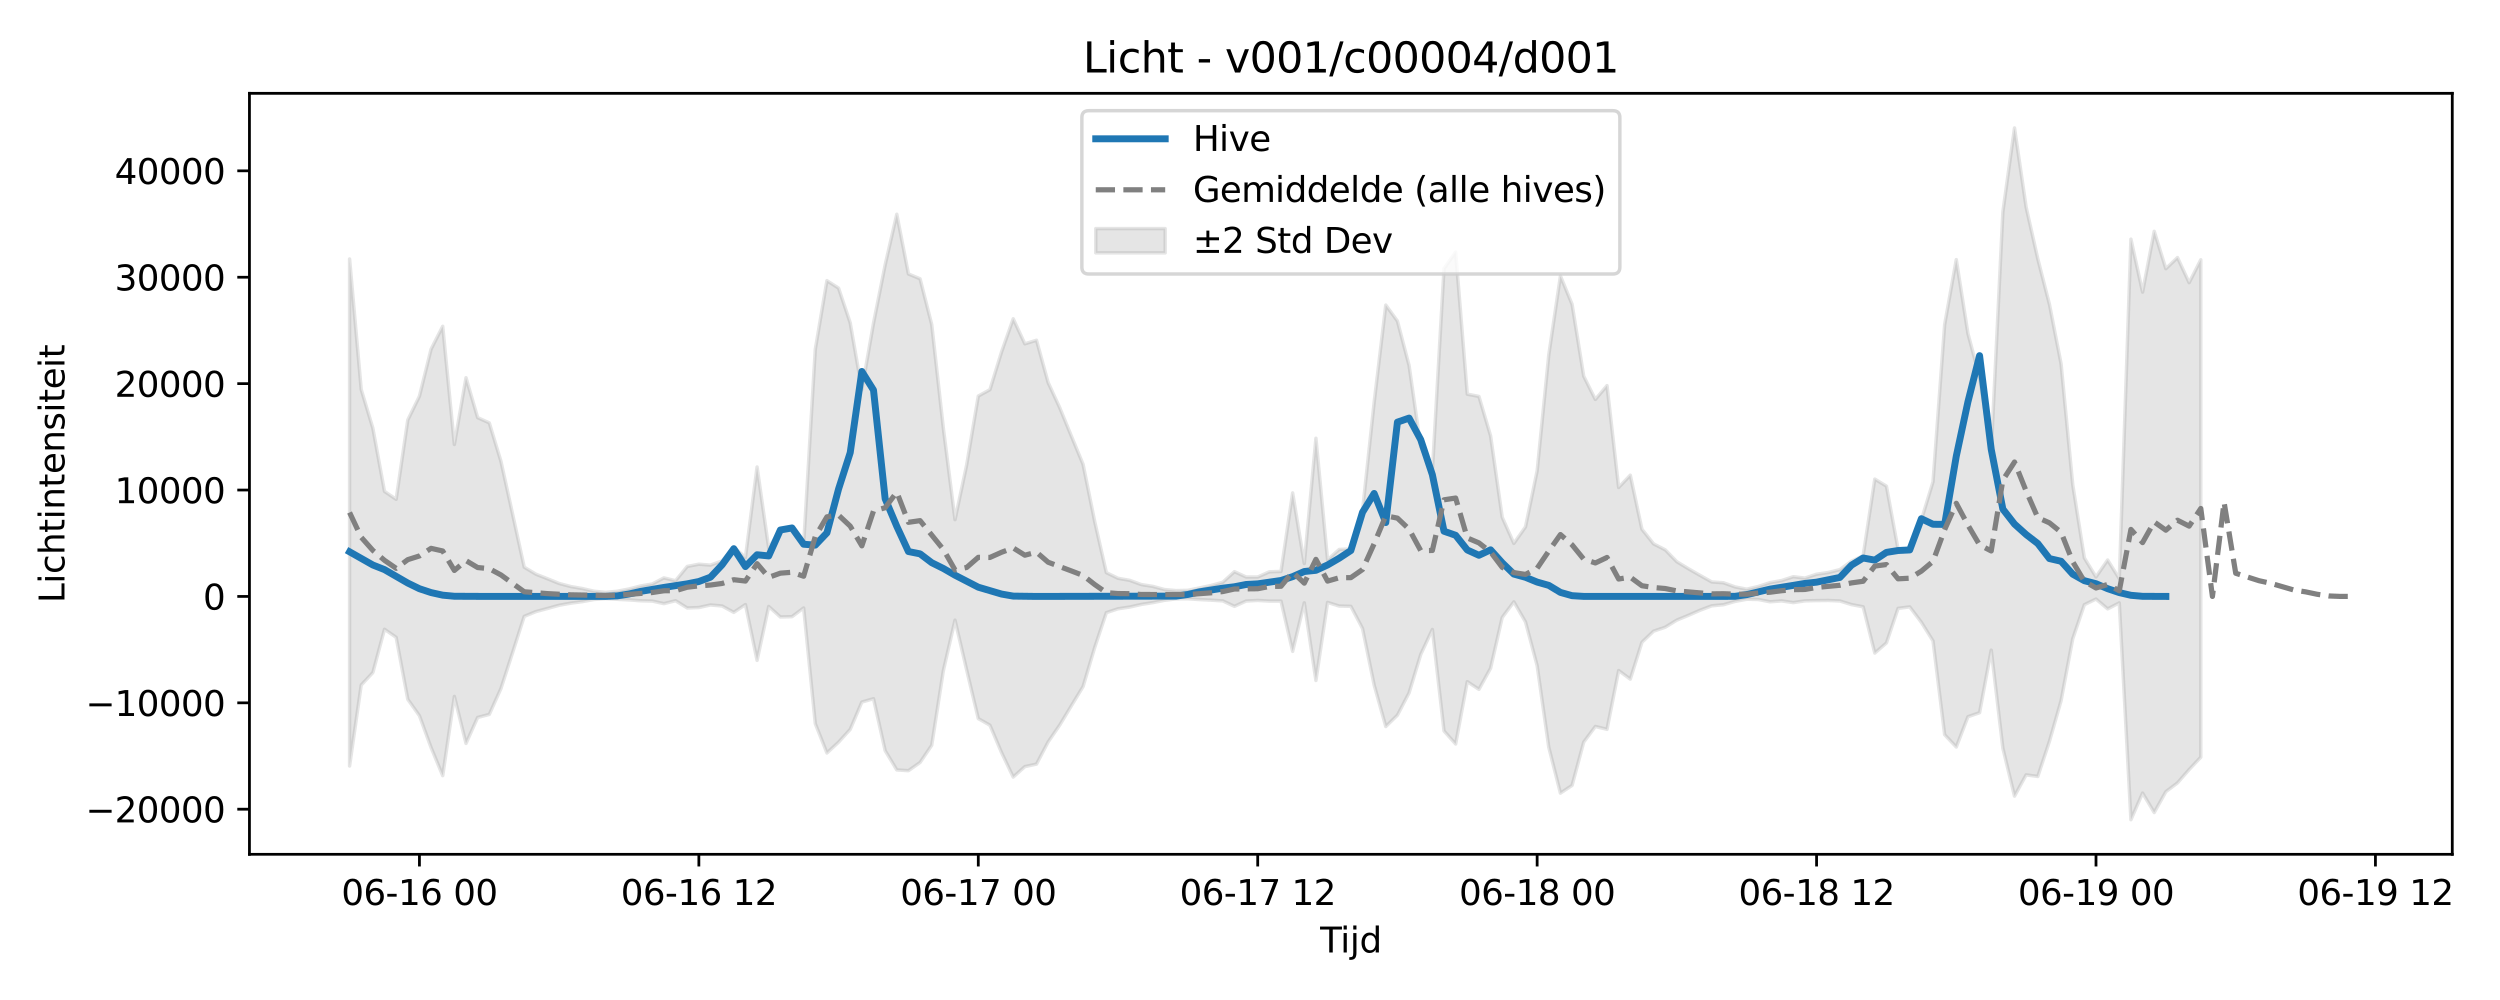 <?xml version="1.0" encoding="utf-8" standalone="no"?>
<!DOCTYPE svg PUBLIC "-//W3C//DTD SVG 1.1//EN"
  "http://www.w3.org/Graphics/SVG/1.1/DTD/svg11.dtd">
<svg xmlns:xlink="http://www.w3.org/1999/xlink" width="720pt" height="288pt" viewBox="0 0 720 288" xmlns="http://www.w3.org/2000/svg" version="1.1">
 <defs>
  <style type="text/css">*{stroke-linejoin: round; stroke-linecap: butt}</style>
 </defs>
 <g id="figure_1">
  <g id="patch_1">
   <path d="M 0 288 
L 720 288 
L 720 0 
L 0 0 
z
" style="fill: #ffffff"/>
  </g>
  <g id="axes_1">
   <g id="patch_2">
    <path d="M 71.84 246.04 
L 706.255 246.04 
L 706.255 26.88 
L 71.84 26.88 
z
" style="fill: #ffffff"/>
   </g>
   <g id="FillBetweenPolyCollection_1">
    <defs>
     <path id="m81176b28f8" d="M 100.677 -213.416 
L 100.677 -67.392 
L 104.03 -90.707 
L 107.383 -94.3 
L 110.736 -106.771 
L 114.09 -104.436 
L 117.443 -86.594 
L 120.796 -81.874 
L 124.149 -72.708 
L 127.502 -64.606 
L 130.855 -87.431 
L 134.209 -73.888 
L 137.562 -81.371 
L 140.915 -82.246 
L 144.268 -89.695 
L 147.621 -100.035 
L 150.974 -110.477 
L 154.327 -111.853 
L 157.681 -112.755 
L 161.034 -113.683 
L 164.387 -114.29 
L 167.74 -114.731 
L 171.093 -115.351 
L 174.446 -115.598 
L 177.799 -115.396 
L 181.153 -115.226 
L 184.506 -114.974 
L 187.859 -114.888 
L 191.212 -114.149 
L 194.565 -115 
L 197.918 -112.898 
L 201.271 -113.028 
L 204.625 -113.769 
L 207.978 -113.47 
L 211.331 -111.635 
L 214.684 -113.888 
L 218.037 -97.818 
L 221.39 -113.343 
L 224.743 -110.31 
L 228.097 -110.395 
L 231.45 -112.914 
L 234.803 -79.591 
L 238.156 -71.143 
L 241.509 -74.255 
L 244.862 -77.942 
L 248.215 -85.806 
L 251.569 -86.77 
L 254.922 -71.827 
L 258.275 -66.261 
L 261.628 -66.042 
L 264.981 -68.407 
L 268.334 -73.355 
L 271.687 -94.857 
L 275.041 -109.389 
L 278.394 -95.071 
L 281.747 -81.041 
L 285.1 -79.137 
L 288.453 -71.238 
L 291.806 -64.203 
L 295.159 -67.217 
L 298.513 -67.936 
L 301.866 -74.328 
L 305.219 -79.206 
L 308.572 -84.761 
L 311.925 -90.278 
L 315.278 -101.535 
L 318.632 -111.556 
L 321.985 -112.667 
L 325.338 -113.165 
L 328.691 -113.918 
L 332.044 -114.448 
L 335.397 -115.108 
L 338.75 -115.533 
L 342.104 -115.545 
L 345.457 -115.324 
L 348.81 -115.15 
L 352.163 -114.941 
L 355.516 -113.372 
L 358.869 -114.901 
L 362.222 -115.071 
L 365.576 -114.879 
L 368.929 -114.88 
L 372.282 -100.407 
L 375.635 -114.395 
L 378.988 -92.019 
L 382.341 -114.503 
L 385.694 -113.456 
L 389.048 -113.376 
L 392.401 -107 
L 395.754 -90.733 
L 399.107 -78.754 
L 402.46 -82.027 
L 405.813 -88.46 
L 409.166 -99.497 
L 412.52 -106.719 
L 415.873 -77.487 
L 419.226 -73.727 
L 422.579 -91.678 
L 425.932 -89.463 
L 429.285 -95.546 
L 432.638 -110.165 
L 435.992 -114.666 
L 439.345 -108.874 
L 442.698 -96.297 
L 446.051 -72.77 
L 449.404 -59.573 
L 452.757 -61.81 
L 456.11 -74.276 
L 459.464 -78.771 
L 462.817 -77.952 
L 466.17 -94.884 
L 469.523 -92.409 
L 472.876 -103.023 
L 476.229 -106.223 
L 479.582 -107.353 
L 482.936 -109.413 
L 486.289 -110.794 
L 489.642 -112.26 
L 492.995 -113.524 
L 496.348 -113.839 
L 499.701 -114.791 
L 503.055 -115.421 
L 506.408 -115.337 
L 509.761 -114.68 
L 513.114 -114.937 
L 516.467 -114.449 
L 519.82 -114.953 
L 523.173 -115.026 
L 526.527 -115.061 
L 529.88 -114.921 
L 533.233 -113.875 
L 536.586 -113.244 
L 539.939 -99.917 
L 543.292 -102.826 
L 546.645 -112.784 
L 549.999 -113.219 
L 553.352 -108.78 
L 556.705 -103.41 
L 560.058 -76.397 
L 563.411 -72.858 
L 566.764 -81.577 
L 570.117 -82.744 
L 573.471 -100.767 
L 576.824 -72.522 
L 580.177 -58.716 
L 583.53 -64.841 
L 586.883 -64.377 
L 590.236 -74.484 
L 593.589 -86.199 
L 596.943 -104.007 
L 600.296 -113.848 
L 603.649 -115.476 
L 607.002 -112.64 
L 610.355 -114.371 
L 613.708 -51.922 
L 617.061 -59.596 
L 620.415 -53.986 
L 623.768 -59.995 
L 627.121 -62.529 
L 630.474 -66.365 
L 633.827 -69.926 
L 633.827 -213.187 
L 633.827 -213.187 
L 630.474 -206.587 
L 627.121 -213.824 
L 623.768 -210.614 
L 620.415 -221.38 
L 617.061 -203.866 
L 613.708 -219.13 
L 610.355 -121.337 
L 607.002 -126.715 
L 603.649 -121.845 
L 600.296 -127.309 
L 596.943 -148.459 
L 593.589 -183.216 
L 590.236 -200.36 
L 586.883 -213.459 
L 583.53 -228.316 
L 580.177 -251.158 
L 576.824 -226.964 
L 573.471 -157.884 
L 570.117 -179.38 
L 566.764 -191.951 
L 563.411 -213.241 
L 560.058 -194.521 
L 556.705 -149.239 
L 553.352 -138.247 
L 549.999 -129.737 
L 546.645 -129.816 
L 543.292 -147.995 
L 539.939 -150.025 
L 536.586 -127.943 
L 533.233 -126.378 
L 529.88 -123.955 
L 526.527 -123.113 
L 523.173 -122.623 
L 519.82 -121.514 
L 516.467 -121.908 
L 513.114 -120.812 
L 509.761 -120.198 
L 506.408 -119.099 
L 503.055 -118.319 
L 499.701 -118.967 
L 496.348 -120.171 
L 492.995 -120.396 
L 489.642 -122.277 
L 486.289 -124.198 
L 482.936 -126.221 
L 479.582 -129.658 
L 476.229 -131.368 
L 472.876 -135.59 
L 469.523 -151.152 
L 466.17 -147.597 
L 462.817 -176.952 
L 459.464 -172.962 
L 456.11 -179.654 
L 452.757 -200.367 
L 449.404 -208.524 
L 446.051 -185.83 
L 442.698 -152.393 
L 439.345 -136.261 
L 435.992 -131.508 
L 432.638 -139.034 
L 429.285 -162.494 
L 425.932 -173.831 
L 422.579 -174.478 
L 419.226 -215.403 
L 415.873 -210.628 
L 412.52 -152.208 
L 409.166 -159.361 
L 405.813 -182.747 
L 402.46 -195.535 
L 399.107 -200.139 
L 395.754 -172.092 
L 392.401 -140.939 
L 389.048 -129.905 
L 385.694 -129.761 
L 382.341 -126.784 
L 378.988 -161.785 
L 375.635 -125.71 
L 372.282 -146.041 
L 368.929 -123.428 
L 365.576 -123.321 
L 362.222 -121.817 
L 358.869 -121.833 
L 355.516 -123.363 
L 352.163 -120.314 
L 348.81 -119.389 
L 345.457 -118.676 
L 342.104 -117.989 
L 338.75 -117.91 
L 335.397 -118.213 
L 332.044 -119.109 
L 328.691 -119.653 
L 325.338 -120.868 
L 321.985 -121.452 
L 318.632 -123.08 
L 315.278 -137.771 
L 311.925 -154.274 
L 308.572 -162.366 
L 305.219 -170.54 
L 301.866 -177.825 
L 298.513 -190.012 
L 295.159 -188.982 
L 291.806 -196.188 
L 288.453 -186.662 
L 285.1 -175.776 
L 281.747 -173.937 
L 278.394 -154.068 
L 275.041 -138.346 
L 271.687 -164.653 
L 268.334 -194.556 
L 264.981 -207.707 
L 261.628 -209.101 
L 258.275 -226.296 
L 254.922 -211.704 
L 251.569 -194.92 
L 248.215 -175.785 
L 244.862 -195.016 
L 241.509 -205.019 
L 238.156 -207.169 
L 234.803 -187.387 
L 231.45 -131.181 
L 228.097 -135.983 
L 224.743 -135.548 
L 221.39 -130.101 
L 218.037 -153.508 
L 214.684 -127.431 
L 211.331 -130.456 
L 207.978 -126.464 
L 204.625 -125.25 
L 201.271 -125.514 
L 197.918 -124.86 
L 194.565 -120.759 
L 191.212 -121.569 
L 187.859 -119.818 
L 184.506 -119.243 
L 181.153 -118.378 
L 177.799 -117.729 
L 174.446 -117.392 
L 171.093 -117.728 
L 167.74 -118.495 
L 164.387 -119.078 
L 161.034 -119.962 
L 157.681 -121.322 
L 154.327 -122.645 
L 150.974 -124.661 
L 147.621 -139.972 
L 144.268 -155.155 
L 140.915 -166.205 
L 137.562 -167.729 
L 134.209 -179.21 
L 130.855 -159.99 
L 127.502 -194.029 
L 124.149 -187.444 
L 120.796 -173.899 
L 117.443 -167.049 
L 114.09 -144.199 
L 110.736 -146.481 
L 107.383 -164.665 
L 104.03 -175.827 
L 100.677 -213.416 
z
" style="stroke: #808080; stroke-opacity: 0.2"/>
    </defs>
    <g clip-path="url(#p87e5eea64e)">
     <use xlink:href="#m81176b28f8" x="0" y="288" style="fill: #808080; fill-opacity: 0.2; stroke: #808080; stroke-opacity: 0.2"/>
    </g>
   </g>
   <g id="matplotlib.axis_1">
    <g id="xtick_1">
     <g id="line2d_1">
      <defs>
       <path id="m5140d4057f" d="M 0 0 
L 0 3.5 
" style="stroke: #000000; stroke-width: 0.8"/>
      </defs>
      <g>
       <use xlink:href="#m5140d4057f" x="120.796" y="246.04" style="stroke: #000000; stroke-width: 0.8"/>
      </g>
     </g>
     <g id="text_1">
      <!-- 06-16 00 -->
      <g transform="translate(98.315 260.638) scale(0.1 -0.1)">
       <defs>
        <path id="DejaVuSans-30" d="M 2034 4250 
Q 1547 4250 1301 3770 
Q 1056 3291 1056 2328 
Q 1056 1369 1301 889 
Q 1547 409 2034 409 
Q 2525 409 2770 889 
Q 3016 1369 3016 2328 
Q 3016 3291 2770 3770 
Q 2525 4250 2034 4250 
z
M 2034 4750 
Q 2819 4750 3233 4129 
Q 3647 3509 3647 2328 
Q 3647 1150 3233 529 
Q 2819 -91 2034 -91 
Q 1250 -91 836 529 
Q 422 1150 422 2328 
Q 422 3509 836 4129 
Q 1250 4750 2034 4750 
z
" transform="scale(0.016)"/>
        <path id="DejaVuSans-36" d="M 2113 2584 
Q 1688 2584 1439 2293 
Q 1191 2003 1191 1497 
Q 1191 994 1439 701 
Q 1688 409 2113 409 
Q 2538 409 2786 701 
Q 3034 994 3034 1497 
Q 3034 2003 2786 2293 
Q 2538 2584 2113 2584 
z
M 3366 4563 
L 3366 3988 
Q 3128 4100 2886 4159 
Q 2644 4219 2406 4219 
Q 1781 4219 1451 3797 
Q 1122 3375 1075 2522 
Q 1259 2794 1537 2939 
Q 1816 3084 2150 3084 
Q 2853 3084 3261 2657 
Q 3669 2231 3669 1497 
Q 3669 778 3244 343 
Q 2819 -91 2113 -91 
Q 1303 -91 875 529 
Q 447 1150 447 2328 
Q 447 3434 972 4092 
Q 1497 4750 2381 4750 
Q 2619 4750 2861 4703 
Q 3103 4656 3366 4563 
z
" transform="scale(0.016)"/>
        <path id="DejaVuSans-2d" d="M 313 2009 
L 1997 2009 
L 1997 1497 
L 313 1497 
L 313 2009 
z
" transform="scale(0.016)"/>
        <path id="DejaVuSans-31" d="M 794 531 
L 1825 531 
L 1825 4091 
L 703 3866 
L 703 4441 
L 1819 4666 
L 2450 4666 
L 2450 531 
L 3481 531 
L 3481 0 
L 794 0 
L 794 531 
z
" transform="scale(0.016)"/>
        <path id="DejaVuSans-20" transform="scale(0.016)"/>
       </defs>
       <use xlink:href="#DejaVuSans-30"/>
       <use xlink:href="#DejaVuSans-36" transform="translate(63.623 0)"/>
       <use xlink:href="#DejaVuSans-2d" transform="translate(127.246 0)"/>
       <use xlink:href="#DejaVuSans-31" transform="translate(163.33 0)"/>
       <use xlink:href="#DejaVuSans-36" transform="translate(226.953 0)"/>
       <use xlink:href="#DejaVuSans-20" transform="translate(290.576 0)"/>
       <use xlink:href="#DejaVuSans-30" transform="translate(322.363 0)"/>
       <use xlink:href="#DejaVuSans-30" transform="translate(385.986 0)"/>
      </g>
     </g>
    </g>
    <g id="xtick_2">
     <g id="line2d_2">
      <g>
       <use xlink:href="#m5140d4057f" x="201.271" y="246.04" style="stroke: #000000; stroke-width: 0.8"/>
      </g>
     </g>
     <g id="text_2">
      <!-- 06-16 12 -->
      <g transform="translate(178.791 260.638) scale(0.1 -0.1)">
       <defs>
        <path id="DejaVuSans-32" d="M 1228 531 
L 3431 531 
L 3431 0 
L 469 0 
L 469 531 
Q 828 903 1448 1529 
Q 2069 2156 2228 2338 
Q 2531 2678 2651 2914 
Q 2772 3150 2772 3378 
Q 2772 3750 2511 3984 
Q 2250 4219 1831 4219 
Q 1534 4219 1204 4116 
Q 875 4013 500 3803 
L 500 4441 
Q 881 4594 1212 4672 
Q 1544 4750 1819 4750 
Q 2544 4750 2975 4387 
Q 3406 4025 3406 3419 
Q 3406 3131 3298 2873 
Q 3191 2616 2906 2266 
Q 2828 2175 2409 1742 
Q 1991 1309 1228 531 
z
" transform="scale(0.016)"/>
       </defs>
       <use xlink:href="#DejaVuSans-30"/>
       <use xlink:href="#DejaVuSans-36" transform="translate(63.623 0)"/>
       <use xlink:href="#DejaVuSans-2d" transform="translate(127.246 0)"/>
       <use xlink:href="#DejaVuSans-31" transform="translate(163.33 0)"/>
       <use xlink:href="#DejaVuSans-36" transform="translate(226.953 0)"/>
       <use xlink:href="#DejaVuSans-20" transform="translate(290.576 0)"/>
       <use xlink:href="#DejaVuSans-31" transform="translate(322.363 0)"/>
       <use xlink:href="#DejaVuSans-32" transform="translate(385.986 0)"/>
      </g>
     </g>
    </g>
    <g id="xtick_3">
     <g id="line2d_3">
      <g>
       <use xlink:href="#m5140d4057f" x="281.747" y="246.04" style="stroke: #000000; stroke-width: 0.8"/>
      </g>
     </g>
     <g id="text_3">
      <!-- 06-17 00 -->
      <g transform="translate(259.266 260.638) scale(0.1 -0.1)">
       <defs>
        <path id="DejaVuSans-37" d="M 525 4666 
L 3525 4666 
L 3525 4397 
L 1831 0 
L 1172 0 
L 2766 4134 
L 525 4134 
L 525 4666 
z
" transform="scale(0.016)"/>
       </defs>
       <use xlink:href="#DejaVuSans-30"/>
       <use xlink:href="#DejaVuSans-36" transform="translate(63.623 0)"/>
       <use xlink:href="#DejaVuSans-2d" transform="translate(127.246 0)"/>
       <use xlink:href="#DejaVuSans-31" transform="translate(163.33 0)"/>
       <use xlink:href="#DejaVuSans-37" transform="translate(226.953 0)"/>
       <use xlink:href="#DejaVuSans-20" transform="translate(290.576 0)"/>
       <use xlink:href="#DejaVuSans-30" transform="translate(322.363 0)"/>
       <use xlink:href="#DejaVuSans-30" transform="translate(385.986 0)"/>
      </g>
     </g>
    </g>
    <g id="xtick_4">
     <g id="line2d_4">
      <g>
       <use xlink:href="#m5140d4057f" x="362.222" y="246.04" style="stroke: #000000; stroke-width: 0.8"/>
      </g>
     </g>
     <g id="text_4">
      <!-- 06-17 12 -->
      <g transform="translate(339.742 260.638) scale(0.1 -0.1)">
       <use xlink:href="#DejaVuSans-30"/>
       <use xlink:href="#DejaVuSans-36" transform="translate(63.623 0)"/>
       <use xlink:href="#DejaVuSans-2d" transform="translate(127.246 0)"/>
       <use xlink:href="#DejaVuSans-31" transform="translate(163.33 0)"/>
       <use xlink:href="#DejaVuSans-37" transform="translate(226.953 0)"/>
       <use xlink:href="#DejaVuSans-20" transform="translate(290.576 0)"/>
       <use xlink:href="#DejaVuSans-31" transform="translate(322.363 0)"/>
       <use xlink:href="#DejaVuSans-32" transform="translate(385.986 0)"/>
      </g>
     </g>
    </g>
    <g id="xtick_5">
     <g id="line2d_5">
      <g>
       <use xlink:href="#m5140d4057f" x="442.698" y="246.04" style="stroke: #000000; stroke-width: 0.8"/>
      </g>
     </g>
     <g id="text_5">
      <!-- 06-18 00 -->
      <g transform="translate(420.217 260.638) scale(0.1 -0.1)">
       <defs>
        <path id="DejaVuSans-38" d="M 2034 2216 
Q 1584 2216 1326 1975 
Q 1069 1734 1069 1313 
Q 1069 891 1326 650 
Q 1584 409 2034 409 
Q 2484 409 2743 651 
Q 3003 894 3003 1313 
Q 3003 1734 2745 1975 
Q 2488 2216 2034 2216 
z
M 1403 2484 
Q 997 2584 770 2862 
Q 544 3141 544 3541 
Q 544 4100 942 4425 
Q 1341 4750 2034 4750 
Q 2731 4750 3128 4425 
Q 3525 4100 3525 3541 
Q 3525 3141 3298 2862 
Q 3072 2584 2669 2484 
Q 3125 2378 3379 2068 
Q 3634 1759 3634 1313 
Q 3634 634 3220 271 
Q 2806 -91 2034 -91 
Q 1263 -91 848 271 
Q 434 634 434 1313 
Q 434 1759 690 2068 
Q 947 2378 1403 2484 
z
M 1172 3481 
Q 1172 3119 1398 2916 
Q 1625 2713 2034 2713 
Q 2441 2713 2670 2916 
Q 2900 3119 2900 3481 
Q 2900 3844 2670 4047 
Q 2441 4250 2034 4250 
Q 1625 4250 1398 4047 
Q 1172 3844 1172 3481 
z
" transform="scale(0.016)"/>
       </defs>
       <use xlink:href="#DejaVuSans-30"/>
       <use xlink:href="#DejaVuSans-36" transform="translate(63.623 0)"/>
       <use xlink:href="#DejaVuSans-2d" transform="translate(127.246 0)"/>
       <use xlink:href="#DejaVuSans-31" transform="translate(163.33 0)"/>
       <use xlink:href="#DejaVuSans-38" transform="translate(226.953 0)"/>
       <use xlink:href="#DejaVuSans-20" transform="translate(290.576 0)"/>
       <use xlink:href="#DejaVuSans-30" transform="translate(322.363 0)"/>
       <use xlink:href="#DejaVuSans-30" transform="translate(385.986 0)"/>
      </g>
     </g>
    </g>
    <g id="xtick_6">
     <g id="line2d_6">
      <g>
       <use xlink:href="#m5140d4057f" x="523.173" y="246.04" style="stroke: #000000; stroke-width: 0.8"/>
      </g>
     </g>
     <g id="text_6">
      <!-- 06-18 12 -->
      <g transform="translate(500.693 260.638) scale(0.1 -0.1)">
       <use xlink:href="#DejaVuSans-30"/>
       <use xlink:href="#DejaVuSans-36" transform="translate(63.623 0)"/>
       <use xlink:href="#DejaVuSans-2d" transform="translate(127.246 0)"/>
       <use xlink:href="#DejaVuSans-31" transform="translate(163.33 0)"/>
       <use xlink:href="#DejaVuSans-38" transform="translate(226.953 0)"/>
       <use xlink:href="#DejaVuSans-20" transform="translate(290.576 0)"/>
       <use xlink:href="#DejaVuSans-31" transform="translate(322.363 0)"/>
       <use xlink:href="#DejaVuSans-32" transform="translate(385.986 0)"/>
      </g>
     </g>
    </g>
    <g id="xtick_7">
     <g id="line2d_7">
      <g>
       <use xlink:href="#m5140d4057f" x="603.649" y="246.04" style="stroke: #000000; stroke-width: 0.8"/>
      </g>
     </g>
     <g id="text_7">
      <!-- 06-19 00 -->
      <g transform="translate(581.168 260.638) scale(0.1 -0.1)">
       <defs>
        <path id="DejaVuSans-39" d="M 703 97 
L 703 672 
Q 941 559 1184 500 
Q 1428 441 1663 441 
Q 2288 441 2617 861 
Q 2947 1281 2994 2138 
Q 2813 1869 2534 1725 
Q 2256 1581 1919 1581 
Q 1219 1581 811 2004 
Q 403 2428 403 3163 
Q 403 3881 828 4315 
Q 1253 4750 1959 4750 
Q 2769 4750 3195 4129 
Q 3622 3509 3622 2328 
Q 3622 1225 3098 567 
Q 2575 -91 1691 -91 
Q 1453 -91 1209 -44 
Q 966 3 703 97 
z
M 1959 2075 
Q 2384 2075 2632 2365 
Q 2881 2656 2881 3163 
Q 2881 3666 2632 3958 
Q 2384 4250 1959 4250 
Q 1534 4250 1286 3958 
Q 1038 3666 1038 3163 
Q 1038 2656 1286 2365 
Q 1534 2075 1959 2075 
z
" transform="scale(0.016)"/>
       </defs>
       <use xlink:href="#DejaVuSans-30"/>
       <use xlink:href="#DejaVuSans-36" transform="translate(63.623 0)"/>
       <use xlink:href="#DejaVuSans-2d" transform="translate(127.246 0)"/>
       <use xlink:href="#DejaVuSans-31" transform="translate(163.33 0)"/>
       <use xlink:href="#DejaVuSans-39" transform="translate(226.953 0)"/>
       <use xlink:href="#DejaVuSans-20" transform="translate(290.576 0)"/>
       <use xlink:href="#DejaVuSans-30" transform="translate(322.363 0)"/>
       <use xlink:href="#DejaVuSans-30" transform="translate(385.986 0)"/>
      </g>
     </g>
    </g>
    <g id="xtick_8">
     <g id="line2d_8">
      <g>
       <use xlink:href="#m5140d4057f" x="684.124" y="246.04" style="stroke: #000000; stroke-width: 0.8"/>
      </g>
     </g>
     <g id="text_8">
      <!-- 06-19 12 -->
      <g transform="translate(661.644 260.638) scale(0.1 -0.1)">
       <use xlink:href="#DejaVuSans-30"/>
       <use xlink:href="#DejaVuSans-36" transform="translate(63.623 0)"/>
       <use xlink:href="#DejaVuSans-2d" transform="translate(127.246 0)"/>
       <use xlink:href="#DejaVuSans-31" transform="translate(163.33 0)"/>
       <use xlink:href="#DejaVuSans-39" transform="translate(226.953 0)"/>
       <use xlink:href="#DejaVuSans-20" transform="translate(290.576 0)"/>
       <use xlink:href="#DejaVuSans-31" transform="translate(322.363 0)"/>
       <use xlink:href="#DejaVuSans-32" transform="translate(385.986 0)"/>
      </g>
     </g>
    </g>
    <g id="text_9">
     <!-- Tijd -->
     <g transform="translate(380.198 274.317) scale(0.1 -0.1)">
      <defs>
       <path id="DejaVuSans-54" d="M -19 4666 
L 3928 4666 
L 3928 4134 
L 2272 4134 
L 2272 0 
L 1638 0 
L 1638 4134 
L -19 4134 
L -19 4666 
z
" transform="scale(0.016)"/>
       <path id="DejaVuSans-69" d="M 603 3500 
L 1178 3500 
L 1178 0 
L 603 0 
L 603 3500 
z
M 603 4863 
L 1178 4863 
L 1178 4134 
L 603 4134 
L 603 4863 
z
" transform="scale(0.016)"/>
       <path id="DejaVuSans-6a" d="M 603 3500 
L 1178 3500 
L 1178 -63 
Q 1178 -731 923 -1031 
Q 669 -1331 103 -1331 
L -116 -1331 
L -116 -844 
L 38 -844 
Q 366 -844 484 -692 
Q 603 -541 603 -63 
L 603 3500 
z
M 603 4863 
L 1178 4863 
L 1178 4134 
L 603 4134 
L 603 4863 
z
" transform="scale(0.016)"/>
       <path id="DejaVuSans-64" d="M 2906 2969 
L 2906 4863 
L 3481 4863 
L 3481 0 
L 2906 0 
L 2906 525 
Q 2725 213 2448 61 
Q 2172 -91 1784 -91 
Q 1150 -91 751 415 
Q 353 922 353 1747 
Q 353 2572 751 3078 
Q 1150 3584 1784 3584 
Q 2172 3584 2448 3432 
Q 2725 3281 2906 2969 
z
M 947 1747 
Q 947 1113 1208 752 
Q 1469 391 1925 391 
Q 2381 391 2643 752 
Q 2906 1113 2906 1747 
Q 2906 2381 2643 2742 
Q 2381 3103 1925 3103 
Q 1469 3103 1208 2742 
Q 947 2381 947 1747 
z
" transform="scale(0.016)"/>
      </defs>
      <use xlink:href="#DejaVuSans-54"/>
      <use xlink:href="#DejaVuSans-69" transform="translate(57.959 0)"/>
      <use xlink:href="#DejaVuSans-6a" transform="translate(85.742 0)"/>
      <use xlink:href="#DejaVuSans-64" transform="translate(113.525 0)"/>
     </g>
    </g>
   </g>
   <g id="matplotlib.axis_2">
    <g id="ytick_1">
     <g id="line2d_9">
      <defs>
       <path id="m16d519280e" d="M 0 0 
L -3.5 0 
" style="stroke: #000000; stroke-width: 0.8"/>
      </defs>
      <g>
       <use xlink:href="#m16d519280e" x="71.84" y="233.055" style="stroke: #000000; stroke-width: 0.8"/>
      </g>
     </g>
     <g id="text_10">
      <!-- −20000 -->
      <g transform="translate(24.648 236.855) scale(0.1 -0.1)">
       <defs>
        <path id="DejaVuSans-2212" d="M 678 2272 
L 4684 2272 
L 4684 1741 
L 678 1741 
L 678 2272 
z
" transform="scale(0.016)"/>
       </defs>
       <use xlink:href="#DejaVuSans-2212"/>
       <use xlink:href="#DejaVuSans-32" transform="translate(83.789 0)"/>
       <use xlink:href="#DejaVuSans-30" transform="translate(147.412 0)"/>
       <use xlink:href="#DejaVuSans-30" transform="translate(211.035 0)"/>
       <use xlink:href="#DejaVuSans-30" transform="translate(274.658 0)"/>
       <use xlink:href="#DejaVuSans-30" transform="translate(338.281 0)"/>
      </g>
     </g>
    </g>
    <g id="ytick_2">
     <g id="line2d_10">
      <g>
       <use xlink:href="#m16d519280e" x="71.84" y="202.413" style="stroke: #000000; stroke-width: 0.8"/>
      </g>
     </g>
     <g id="text_11">
      <!-- −10000 -->
      <g transform="translate(24.648 206.212) scale(0.1 -0.1)">
       <use xlink:href="#DejaVuSans-2212"/>
       <use xlink:href="#DejaVuSans-31" transform="translate(83.789 0)"/>
       <use xlink:href="#DejaVuSans-30" transform="translate(147.412 0)"/>
       <use xlink:href="#DejaVuSans-30" transform="translate(211.035 0)"/>
       <use xlink:href="#DejaVuSans-30" transform="translate(274.658 0)"/>
       <use xlink:href="#DejaVuSans-30" transform="translate(338.281 0)"/>
      </g>
     </g>
    </g>
    <g id="ytick_3">
     <g id="line2d_11">
      <g>
       <use xlink:href="#m16d519280e" x="71.84" y="171.771" style="stroke: #000000; stroke-width: 0.8"/>
      </g>
     </g>
     <g id="text_12">
      <!-- 0 -->
      <g transform="translate(58.477 175.57) scale(0.1 -0.1)">
       <use xlink:href="#DejaVuSans-30"/>
      </g>
     </g>
    </g>
    <g id="ytick_4">
     <g id="line2d_12">
      <g>
       <use xlink:href="#m16d519280e" x="71.84" y="141.129" style="stroke: #000000; stroke-width: 0.8"/>
      </g>
     </g>
     <g id="text_13">
      <!-- 10000 -->
      <g transform="translate(33.028 144.928) scale(0.1 -0.1)">
       <use xlink:href="#DejaVuSans-31"/>
       <use xlink:href="#DejaVuSans-30" transform="translate(63.623 0)"/>
       <use xlink:href="#DejaVuSans-30" transform="translate(127.246 0)"/>
       <use xlink:href="#DejaVuSans-30" transform="translate(190.869 0)"/>
       <use xlink:href="#DejaVuSans-30" transform="translate(254.492 0)"/>
      </g>
     </g>
    </g>
    <g id="ytick_5">
     <g id="line2d_13">
      <g>
       <use xlink:href="#m16d519280e" x="71.84" y="110.486" style="stroke: #000000; stroke-width: 0.8"/>
      </g>
     </g>
     <g id="text_14">
      <!-- 20000 -->
      <g transform="translate(33.028 114.286) scale(0.1 -0.1)">
       <use xlink:href="#DejaVuSans-32"/>
       <use xlink:href="#DejaVuSans-30" transform="translate(63.623 0)"/>
       <use xlink:href="#DejaVuSans-30" transform="translate(127.246 0)"/>
       <use xlink:href="#DejaVuSans-30" transform="translate(190.869 0)"/>
       <use xlink:href="#DejaVuSans-30" transform="translate(254.492 0)"/>
      </g>
     </g>
    </g>
    <g id="ytick_6">
     <g id="line2d_14">
      <g>
       <use xlink:href="#m16d519280e" x="71.84" y="79.844" style="stroke: #000000; stroke-width: 0.8"/>
      </g>
     </g>
     <g id="text_15">
      <!-- 30000 -->
      <g transform="translate(33.028 83.643) scale(0.1 -0.1)">
       <defs>
        <path id="DejaVuSans-33" d="M 2597 2516 
Q 3050 2419 3304 2112 
Q 3559 1806 3559 1356 
Q 3559 666 3084 287 
Q 2609 -91 1734 -91 
Q 1441 -91 1130 -33 
Q 819 25 488 141 
L 488 750 
Q 750 597 1062 519 
Q 1375 441 1716 441 
Q 2309 441 2620 675 
Q 2931 909 2931 1356 
Q 2931 1769 2642 2001 
Q 2353 2234 1838 2234 
L 1294 2234 
L 1294 2753 
L 1863 2753 
Q 2328 2753 2575 2939 
Q 2822 3125 2822 3475 
Q 2822 3834 2567 4026 
Q 2313 4219 1838 4219 
Q 1578 4219 1281 4162 
Q 984 4106 628 3988 
L 628 4550 
Q 988 4650 1302 4700 
Q 1616 4750 1894 4750 
Q 2613 4750 3031 4423 
Q 3450 4097 3450 3541 
Q 3450 3153 3228 2886 
Q 3006 2619 2597 2516 
z
" transform="scale(0.016)"/>
       </defs>
       <use xlink:href="#DejaVuSans-33"/>
       <use xlink:href="#DejaVuSans-30" transform="translate(63.623 0)"/>
       <use xlink:href="#DejaVuSans-30" transform="translate(127.246 0)"/>
       <use xlink:href="#DejaVuSans-30" transform="translate(190.869 0)"/>
       <use xlink:href="#DejaVuSans-30" transform="translate(254.492 0)"/>
      </g>
     </g>
    </g>
    <g id="ytick_7">
     <g id="line2d_15">
      <g>
       <use xlink:href="#m16d519280e" x="71.84" y="49.202" style="stroke: #000000; stroke-width: 0.8"/>
      </g>
     </g>
     <g id="text_16">
      <!-- 40000 -->
      <g transform="translate(33.028 53.001) scale(0.1 -0.1)">
       <defs>
        <path id="DejaVuSans-34" d="M 2419 4116 
L 825 1625 
L 2419 1625 
L 2419 4116 
z
M 2253 4666 
L 3047 4666 
L 3047 1625 
L 3713 1625 
L 3713 1100 
L 3047 1100 
L 3047 0 
L 2419 0 
L 2419 1100 
L 313 1100 
L 313 1709 
L 2253 4666 
z
" transform="scale(0.016)"/>
       </defs>
       <use xlink:href="#DejaVuSans-34"/>
       <use xlink:href="#DejaVuSans-30" transform="translate(63.623 0)"/>
       <use xlink:href="#DejaVuSans-30" transform="translate(127.246 0)"/>
       <use xlink:href="#DejaVuSans-30" transform="translate(190.869 0)"/>
       <use xlink:href="#DejaVuSans-30" transform="translate(254.492 0)"/>
      </g>
     </g>
    </g>
    <g id="text_17">
     <!-- Lichtintensiteit -->
     <g transform="translate(18.568 173.656) rotate(-90) scale(0.1 -0.1)">
      <defs>
       <path id="DejaVuSans-4c" d="M 628 4666 
L 1259 4666 
L 1259 531 
L 3531 531 
L 3531 0 
L 628 0 
L 628 4666 
z
" transform="scale(0.016)"/>
       <path id="DejaVuSans-63" d="M 3122 3366 
L 3122 2828 
Q 2878 2963 2633 3030 
Q 2388 3097 2138 3097 
Q 1578 3097 1268 2742 
Q 959 2388 959 1747 
Q 959 1106 1268 751 
Q 1578 397 2138 397 
Q 2388 397 2633 464 
Q 2878 531 3122 666 
L 3122 134 
Q 2881 22 2623 -34 
Q 2366 -91 2075 -91 
Q 1284 -91 818 406 
Q 353 903 353 1747 
Q 353 2603 823 3093 
Q 1294 3584 2113 3584 
Q 2378 3584 2631 3529 
Q 2884 3475 3122 3366 
z
" transform="scale(0.016)"/>
       <path id="DejaVuSans-68" d="M 3513 2113 
L 3513 0 
L 2938 0 
L 2938 2094 
Q 2938 2591 2744 2837 
Q 2550 3084 2163 3084 
Q 1697 3084 1428 2787 
Q 1159 2491 1159 1978 
L 1159 0 
L 581 0 
L 581 4863 
L 1159 4863 
L 1159 2956 
Q 1366 3272 1645 3428 
Q 1925 3584 2291 3584 
Q 2894 3584 3203 3211 
Q 3513 2838 3513 2113 
z
" transform="scale(0.016)"/>
       <path id="DejaVuSans-74" d="M 1172 4494 
L 1172 3500 
L 2356 3500 
L 2356 3053 
L 1172 3053 
L 1172 1153 
Q 1172 725 1289 603 
Q 1406 481 1766 481 
L 2356 481 
L 2356 0 
L 1766 0 
Q 1100 0 847 248 
Q 594 497 594 1153 
L 594 3053 
L 172 3053 
L 172 3500 
L 594 3500 
L 594 4494 
L 1172 4494 
z
" transform="scale(0.016)"/>
       <path id="DejaVuSans-6e" d="M 3513 2113 
L 3513 0 
L 2938 0 
L 2938 2094 
Q 2938 2591 2744 2837 
Q 2550 3084 2163 3084 
Q 1697 3084 1428 2787 
Q 1159 2491 1159 1978 
L 1159 0 
L 581 0 
L 581 3500 
L 1159 3500 
L 1159 2956 
Q 1366 3272 1645 3428 
Q 1925 3584 2291 3584 
Q 2894 3584 3203 3211 
Q 3513 2838 3513 2113 
z
" transform="scale(0.016)"/>
       <path id="DejaVuSans-65" d="M 3597 1894 
L 3597 1613 
L 953 1613 
Q 991 1019 1311 708 
Q 1631 397 2203 397 
Q 2534 397 2845 478 
Q 3156 559 3463 722 
L 3463 178 
Q 3153 47 2828 -22 
Q 2503 -91 2169 -91 
Q 1331 -91 842 396 
Q 353 884 353 1716 
Q 353 2575 817 3079 
Q 1281 3584 2069 3584 
Q 2775 3584 3186 3129 
Q 3597 2675 3597 1894 
z
M 3022 2063 
Q 3016 2534 2758 2815 
Q 2500 3097 2075 3097 
Q 1594 3097 1305 2825 
Q 1016 2553 972 2059 
L 3022 2063 
z
" transform="scale(0.016)"/>
       <path id="DejaVuSans-73" d="M 2834 3397 
L 2834 2853 
Q 2591 2978 2328 3040 
Q 2066 3103 1784 3103 
Q 1356 3103 1142 2972 
Q 928 2841 928 2578 
Q 928 2378 1081 2264 
Q 1234 2150 1697 2047 
L 1894 2003 
Q 2506 1872 2764 1633 
Q 3022 1394 3022 966 
Q 3022 478 2636 193 
Q 2250 -91 1575 -91 
Q 1294 -91 989 -36 
Q 684 19 347 128 
L 347 722 
Q 666 556 975 473 
Q 1284 391 1588 391 
Q 1994 391 2212 530 
Q 2431 669 2431 922 
Q 2431 1156 2273 1281 
Q 2116 1406 1581 1522 
L 1381 1569 
Q 847 1681 609 1914 
Q 372 2147 372 2553 
Q 372 3047 722 3315 
Q 1072 3584 1716 3584 
Q 2034 3584 2315 3537 
Q 2597 3491 2834 3397 
z
" transform="scale(0.016)"/>
      </defs>
      <use xlink:href="#DejaVuSans-4c"/>
      <use xlink:href="#DejaVuSans-69" transform="translate(55.713 0)"/>
      <use xlink:href="#DejaVuSans-63" transform="translate(83.496 0)"/>
      <use xlink:href="#DejaVuSans-68" transform="translate(138.477 0)"/>
      <use xlink:href="#DejaVuSans-74" transform="translate(201.855 0)"/>
      <use xlink:href="#DejaVuSans-69" transform="translate(241.064 0)"/>
      <use xlink:href="#DejaVuSans-6e" transform="translate(268.848 0)"/>
      <use xlink:href="#DejaVuSans-74" transform="translate(332.227 0)"/>
      <use xlink:href="#DejaVuSans-65" transform="translate(371.436 0)"/>
      <use xlink:href="#DejaVuSans-6e" transform="translate(432.959 0)"/>
      <use xlink:href="#DejaVuSans-73" transform="translate(496.338 0)"/>
      <use xlink:href="#DejaVuSans-69" transform="translate(548.438 0)"/>
      <use xlink:href="#DejaVuSans-74" transform="translate(576.221 0)"/>
      <use xlink:href="#DejaVuSans-65" transform="translate(615.43 0)"/>
      <use xlink:href="#DejaVuSans-69" transform="translate(676.953 0)"/>
      <use xlink:href="#DejaVuSans-74" transform="translate(704.736 0)"/>
     </g>
    </g>
   </g>
   <g id="line2d_16">
    <path d="M 100.677 158.919 
L 107.383 162.72 
L 110.736 164.048 
L 117.443 167.92 
L 120.796 169.554 
L 124.149 170.662 
L 127.502 171.407 
L 130.855 171.721 
L 140.915 171.771 
L 174.446 171.76 
L 177.799 171.616 
L 181.153 171.071 
L 184.506 170.319 
L 191.212 169.18 
L 197.918 168.146 
L 201.271 167.478 
L 204.625 166.226 
L 207.978 162.649 
L 211.331 158.028 
L 214.684 163.174 
L 218.037 159.769 
L 221.39 160.112 
L 224.743 152.639 
L 228.097 152.048 
L 231.45 156.74 
L 234.803 156.995 
L 238.156 153.463 
L 241.509 140.826 
L 244.862 130.363 
L 248.215 106.983 
L 251.569 112.345 
L 254.922 143.638 
L 258.275 151.591 
L 261.628 158.843 
L 264.981 159.509 
L 268.334 162.054 
L 271.687 163.72 
L 275.041 165.654 
L 281.747 169.111 
L 288.453 171.091 
L 291.806 171.676 
L 298.513 171.771 
L 338.75 171.678 
L 342.104 171.202 
L 345.457 170.446 
L 352.163 169.393 
L 355.516 168.989 
L 358.869 168.335 
L 362.222 168.15 
L 368.929 167.181 
L 372.282 166.072 
L 375.635 164.595 
L 378.988 164.253 
L 382.341 162.714 
L 385.694 160.762 
L 389.048 158.551 
L 392.401 147.538 
L 395.754 142.121 
L 399.107 150.492 
L 402.46 121.575 
L 405.813 120.411 
L 409.166 126.619 
L 412.52 136.72 
L 415.873 152.996 
L 419.226 154.161 
L 422.579 158.395 
L 425.932 159.923 
L 429.285 158.353 
L 432.638 162.076 
L 435.992 165.34 
L 439.345 166.262 
L 442.698 167.639 
L 446.051 168.587 
L 449.404 170.612 
L 452.757 171.557 
L 456.11 171.76 
L 492.995 171.771 
L 499.701 171.744 
L 503.055 171.252 
L 509.761 169.671 
L 516.467 168.59 
L 519.82 168.024 
L 523.173 167.662 
L 529.88 166.307 
L 533.233 162.765 
L 536.586 160.704 
L 539.939 161.316 
L 543.292 159.089 
L 546.645 158.548 
L 549.999 158.382 
L 553.352 149.389 
L 556.705 150.987 
L 560.058 151.03 
L 563.411 131.372 
L 566.764 115.725 
L 570.117 102.428 
L 573.471 129.405 
L 576.824 146.631 
L 580.177 150.933 
L 583.53 153.95 
L 586.883 156.536 
L 590.236 160.868 
L 593.589 161.641 
L 596.943 165.356 
L 600.296 167.242 
L 603.649 168.108 
L 607.002 169.541 
L 610.355 170.667 
L 613.708 171.447 
L 617.061 171.739 
L 623.768 171.771 
L 623.768 171.771 
" clip-path="url(#p87e5eea64e)" style="fill: none; stroke: #1f77b4; stroke-width: 2; stroke-linecap: square"/>
   </g>
   <g id="line2d_17">
    <path d="M 100.677 147.596 
L 104.03 154.733 
L 107.383 158.517 
L 110.736 161.374 
L 114.09 163.682 
L 117.443 161.179 
L 120.796 160.114 
L 124.149 157.924 
L 127.502 158.682 
L 130.855 164.289 
L 134.209 161.451 
L 137.562 163.45 
L 140.915 163.775 
L 144.268 165.575 
L 150.974 170.431 
L 157.681 170.961 
L 164.387 171.316 
L 174.446 171.505 
L 177.799 171.438 
L 187.859 170.647 
L 191.212 170.141 
L 194.565 170.12 
L 197.918 169.121 
L 201.271 168.729 
L 204.625 168.491 
L 207.978 168.033 
L 211.331 166.955 
L 214.684 167.341 
L 218.037 162.337 
L 221.39 166.278 
L 224.743 165.071 
L 228.097 164.811 
L 231.45 165.953 
L 234.803 154.511 
L 238.156 148.844 
L 241.509 148.363 
L 244.862 151.521 
L 248.215 157.204 
L 251.569 147.155 
L 254.922 146.234 
L 258.275 141.721 
L 261.628 150.428 
L 264.981 149.943 
L 271.687 158.245 
L 275.041 164.133 
L 278.394 163.43 
L 281.747 160.511 
L 285.1 160.544 
L 288.453 159.05 
L 291.806 157.805 
L 295.159 159.9 
L 298.513 159.026 
L 301.866 161.924 
L 308.572 164.436 
L 311.925 165.724 
L 315.278 168.347 
L 318.632 170.682 
L 321.985 170.941 
L 325.338 170.983 
L 328.691 171.214 
L 342.104 171.233 
L 348.81 170.73 
L 352.163 170.372 
L 355.516 169.632 
L 362.222 169.556 
L 365.576 168.9 
L 368.929 168.846 
L 372.282 164.776 
L 375.635 167.948 
L 378.988 161.098 
L 382.341 167.356 
L 385.694 166.392 
L 389.048 166.359 
L 392.401 164.03 
L 395.754 156.587 
L 399.107 148.553 
L 402.46 149.219 
L 405.813 152.397 
L 409.166 158.571 
L 412.52 158.537 
L 415.873 143.943 
L 419.226 143.435 
L 422.579 154.922 
L 425.932 156.353 
L 429.285 158.98 
L 432.638 163.4 
L 435.992 164.913 
L 439.345 165.433 
L 442.698 163.655 
L 446.051 158.7 
L 449.404 153.952 
L 452.757 156.912 
L 456.11 161.035 
L 459.464 162.134 
L 462.817 160.548 
L 466.17 166.759 
L 469.523 166.219 
L 472.876 168.694 
L 476.229 169.205 
L 479.582 169.494 
L 482.936 170.183 
L 492.995 171.04 
L 496.348 170.995 
L 499.701 171.121 
L 503.055 171.13 
L 506.408 170.782 
L 509.761 170.561 
L 513.114 170.126 
L 516.467 169.822 
L 519.82 169.767 
L 523.173 169.176 
L 529.88 168.562 
L 533.233 167.873 
L 536.586 167.406 
L 539.939 163.029 
L 543.292 162.59 
L 546.645 166.7 
L 549.999 166.522 
L 553.352 164.486 
L 556.705 161.675 
L 560.058 152.541 
L 563.411 144.951 
L 566.764 151.236 
L 570.117 156.938 
L 573.471 158.674 
L 576.824 138.257 
L 580.177 133.063 
L 583.53 141.421 
L 586.883 149.082 
L 590.236 150.578 
L 593.589 153.293 
L 596.943 161.767 
L 600.296 167.422 
L 603.649 169.34 
L 607.002 168.322 
L 610.355 170.146 
L 613.708 152.474 
L 617.061 156.269 
L 620.415 150.317 
L 623.768 152.695 
L 627.121 149.824 
L 630.474 151.524 
L 633.827 146.443 
L 637.18 171.771 
L 640.533 144.634 
L 643.887 165.096 
L 650.593 167.244 
L 653.946 167.982 
L 660.652 169.935 
L 664.005 170.451 
L 667.359 171.155 
L 670.712 171.637 
L 674.065 171.77 
L 677.418 171.771 
L 677.418 171.771 
" clip-path="url(#p87e5eea64e)" style="fill: none; stroke-dasharray: 5.55,2.4; stroke-dashoffset: 0; stroke: #808080; stroke-width: 1.5"/>
   </g>
   <g id="patch_3">
    <path d="M 71.84 246.04 
L 71.84 26.88 
" style="fill: none; stroke: #000000; stroke-width: 0.8; stroke-linejoin: miter; stroke-linecap: square"/>
   </g>
   <g id="patch_4">
    <path d="M 706.255 246.04 
L 706.255 26.88 
" style="fill: none; stroke: #000000; stroke-width: 0.8; stroke-linejoin: miter; stroke-linecap: square"/>
   </g>
   <g id="patch_5">
    <path d="M 71.84 246.04 
L 706.255 246.04 
" style="fill: none; stroke: #000000; stroke-width: 0.8; stroke-linejoin: miter; stroke-linecap: square"/>
   </g>
   <g id="patch_6">
    <path d="M 71.84 26.88 
L 706.255 26.88 
" style="fill: none; stroke: #000000; stroke-width: 0.8; stroke-linejoin: miter; stroke-linecap: square"/>
   </g>
   <g id="text_18">
    <!-- Licht - v001/c00004/d001 -->
    <g transform="translate(311.911 20.88) scale(0.12 -0.12)">
     <defs>
      <path id="DejaVuSans-76" d="M 191 3500 
L 800 3500 
L 1894 563 
L 2988 3500 
L 3597 3500 
L 2284 0 
L 1503 0 
L 191 3500 
z
" transform="scale(0.016)"/>
      <path id="DejaVuSans-2f" d="M 1625 4666 
L 2156 4666 
L 531 -594 
L 0 -594 
L 1625 4666 
z
" transform="scale(0.016)"/>
     </defs>
     <use xlink:href="#DejaVuSans-4c"/>
     <use xlink:href="#DejaVuSans-69" transform="translate(55.713 0)"/>
     <use xlink:href="#DejaVuSans-63" transform="translate(83.496 0)"/>
     <use xlink:href="#DejaVuSans-68" transform="translate(138.477 0)"/>
     <use xlink:href="#DejaVuSans-74" transform="translate(201.855 0)"/>
     <use xlink:href="#DejaVuSans-20" transform="translate(241.064 0)"/>
     <use xlink:href="#DejaVuSans-2d" transform="translate(272.852 0)"/>
     <use xlink:href="#DejaVuSans-20" transform="translate(308.936 0)"/>
     <use xlink:href="#DejaVuSans-76" transform="translate(340.723 0)"/>
     <use xlink:href="#DejaVuSans-30" transform="translate(399.902 0)"/>
     <use xlink:href="#DejaVuSans-30" transform="translate(463.525 0)"/>
     <use xlink:href="#DejaVuSans-31" transform="translate(527.148 0)"/>
     <use xlink:href="#DejaVuSans-2f" transform="translate(590.771 0)"/>
     <use xlink:href="#DejaVuSans-63" transform="translate(624.463 0)"/>
     <use xlink:href="#DejaVuSans-30" transform="translate(679.443 0)"/>
     <use xlink:href="#DejaVuSans-30" transform="translate(743.066 0)"/>
     <use xlink:href="#DejaVuSans-30" transform="translate(806.689 0)"/>
     <use xlink:href="#DejaVuSans-30" transform="translate(870.312 0)"/>
     <use xlink:href="#DejaVuSans-34" transform="translate(933.936 0)"/>
     <use xlink:href="#DejaVuSans-2f" transform="translate(997.559 0)"/>
     <use xlink:href="#DejaVuSans-64" transform="translate(1031.25 0)"/>
     <use xlink:href="#DejaVuSans-30" transform="translate(1094.727 0)"/>
     <use xlink:href="#DejaVuSans-30" transform="translate(1158.35 0)"/>
     <use xlink:href="#DejaVuSans-31" transform="translate(1221.973 0)"/>
    </g>
   </g>
   <g id="legend_1">
    <g id="patch_7">
     <path d="M 313.576 78.914 
L 464.519 78.914 
Q 466.519 78.914 466.519 76.914 
L 466.519 33.88 
Q 466.519 31.88 464.519 31.88 
L 313.576 31.88 
Q 311.576 31.88 311.576 33.88 
L 311.576 76.914 
Q 311.576 78.914 313.576 78.914 
z
" style="fill: #ffffff; opacity: 0.8; stroke: #cccccc; stroke-linejoin: miter"/>
    </g>
    <g id="line2d_18">
     <path d="M 315.576 39.978 
L 325.576 39.978 
L 335.576 39.978 
" style="fill: none; stroke: #1f77b4; stroke-width: 2; stroke-linecap: square"/>
    </g>
    <g id="text_19">
     <!-- Hive -->
     <g transform="translate(343.576 43.478) scale(0.1 -0.1)">
      <defs>
       <path id="DejaVuSans-48" d="M 628 4666 
L 1259 4666 
L 1259 2753 
L 3553 2753 
L 3553 4666 
L 4184 4666 
L 4184 0 
L 3553 0 
L 3553 2222 
L 1259 2222 
L 1259 0 
L 628 0 
L 628 4666 
z
" transform="scale(0.016)"/>
      </defs>
      <use xlink:href="#DejaVuSans-48"/>
      <use xlink:href="#DejaVuSans-69" transform="translate(75.195 0)"/>
      <use xlink:href="#DejaVuSans-76" transform="translate(102.979 0)"/>
      <use xlink:href="#DejaVuSans-65" transform="translate(162.158 0)"/>
     </g>
    </g>
    <g id="line2d_19">
     <path d="M 315.576 54.657 
L 325.576 54.657 
L 335.576 54.657 
" style="fill: none; stroke-dasharray: 5.55,2.4; stroke-dashoffset: 0; stroke: #808080; stroke-width: 1.5"/>
    </g>
    <g id="text_20">
     <!-- Gemiddelde (alle hives) -->
     <g transform="translate(343.576 58.157) scale(0.1 -0.1)">
      <defs>
       <path id="DejaVuSans-47" d="M 3809 666 
L 3809 1919 
L 2778 1919 
L 2778 2438 
L 4434 2438 
L 4434 434 
Q 4069 175 3628 42 
Q 3188 -91 2688 -91 
Q 1594 -91 976 548 
Q 359 1188 359 2328 
Q 359 3472 976 4111 
Q 1594 4750 2688 4750 
Q 3144 4750 3555 4637 
Q 3966 4525 4313 4306 
L 4313 3634 
Q 3963 3931 3569 4081 
Q 3175 4231 2741 4231 
Q 1884 4231 1454 3753 
Q 1025 3275 1025 2328 
Q 1025 1384 1454 906 
Q 1884 428 2741 428 
Q 3075 428 3337 486 
Q 3600 544 3809 666 
z
" transform="scale(0.016)"/>
       <path id="DejaVuSans-6d" d="M 3328 2828 
Q 3544 3216 3844 3400 
Q 4144 3584 4550 3584 
Q 5097 3584 5394 3201 
Q 5691 2819 5691 2113 
L 5691 0 
L 5113 0 
L 5113 2094 
Q 5113 2597 4934 2840 
Q 4756 3084 4391 3084 
Q 3944 3084 3684 2787 
Q 3425 2491 3425 1978 
L 3425 0 
L 2847 0 
L 2847 2094 
Q 2847 2600 2669 2842 
Q 2491 3084 2119 3084 
Q 1678 3084 1418 2786 
Q 1159 2488 1159 1978 
L 1159 0 
L 581 0 
L 581 3500 
L 1159 3500 
L 1159 2956 
Q 1356 3278 1631 3431 
Q 1906 3584 2284 3584 
Q 2666 3584 2933 3390 
Q 3200 3197 3328 2828 
z
" transform="scale(0.016)"/>
       <path id="DejaVuSans-6c" d="M 603 4863 
L 1178 4863 
L 1178 0 
L 603 0 
L 603 4863 
z
" transform="scale(0.016)"/>
       <path id="DejaVuSans-28" d="M 1984 4856 
Q 1566 4138 1362 3434 
Q 1159 2731 1159 2009 
Q 1159 1288 1364 580 
Q 1569 -128 1984 -844 
L 1484 -844 
Q 1016 -109 783 600 
Q 550 1309 550 2009 
Q 550 2706 781 3412 
Q 1013 4119 1484 4856 
L 1984 4856 
z
" transform="scale(0.016)"/>
       <path id="DejaVuSans-61" d="M 2194 1759 
Q 1497 1759 1228 1600 
Q 959 1441 959 1056 
Q 959 750 1161 570 
Q 1363 391 1709 391 
Q 2188 391 2477 730 
Q 2766 1069 2766 1631 
L 2766 1759 
L 2194 1759 
z
M 3341 1997 
L 3341 0 
L 2766 0 
L 2766 531 
Q 2569 213 2275 61 
Q 1981 -91 1556 -91 
Q 1019 -91 701 211 
Q 384 513 384 1019 
Q 384 1609 779 1909 
Q 1175 2209 1959 2209 
L 2766 2209 
L 2766 2266 
Q 2766 2663 2505 2880 
Q 2244 3097 1772 3097 
Q 1472 3097 1187 3025 
Q 903 2953 641 2809 
L 641 3341 
Q 956 3463 1253 3523 
Q 1550 3584 1831 3584 
Q 2591 3584 2966 3190 
Q 3341 2797 3341 1997 
z
" transform="scale(0.016)"/>
       <path id="DejaVuSans-29" d="M 513 4856 
L 1013 4856 
Q 1481 4119 1714 3412 
Q 1947 2706 1947 2009 
Q 1947 1309 1714 600 
Q 1481 -109 1013 -844 
L 513 -844 
Q 928 -128 1133 580 
Q 1338 1288 1338 2009 
Q 1338 2731 1133 3434 
Q 928 4138 513 4856 
z
" transform="scale(0.016)"/>
      </defs>
      <use xlink:href="#DejaVuSans-47"/>
      <use xlink:href="#DejaVuSans-65" transform="translate(77.49 0)"/>
      <use xlink:href="#DejaVuSans-6d" transform="translate(139.014 0)"/>
      <use xlink:href="#DejaVuSans-69" transform="translate(236.426 0)"/>
      <use xlink:href="#DejaVuSans-64" transform="translate(264.209 0)"/>
      <use xlink:href="#DejaVuSans-64" transform="translate(327.686 0)"/>
      <use xlink:href="#DejaVuSans-65" transform="translate(391.162 0)"/>
      <use xlink:href="#DejaVuSans-6c" transform="translate(452.686 0)"/>
      <use xlink:href="#DejaVuSans-64" transform="translate(480.469 0)"/>
      <use xlink:href="#DejaVuSans-65" transform="translate(543.945 0)"/>
      <use xlink:href="#DejaVuSans-20" transform="translate(605.469 0)"/>
      <use xlink:href="#DejaVuSans-28" transform="translate(637.256 0)"/>
      <use xlink:href="#DejaVuSans-61" transform="translate(676.27 0)"/>
      <use xlink:href="#DejaVuSans-6c" transform="translate(737.549 0)"/>
      <use xlink:href="#DejaVuSans-6c" transform="translate(765.332 0)"/>
      <use xlink:href="#DejaVuSans-65" transform="translate(793.115 0)"/>
      <use xlink:href="#DejaVuSans-20" transform="translate(854.639 0)"/>
      <use xlink:href="#DejaVuSans-68" transform="translate(886.426 0)"/>
      <use xlink:href="#DejaVuSans-69" transform="translate(949.805 0)"/>
      <use xlink:href="#DejaVuSans-76" transform="translate(977.588 0)"/>
      <use xlink:href="#DejaVuSans-65" transform="translate(1036.768 0)"/>
      <use xlink:href="#DejaVuSans-73" transform="translate(1098.291 0)"/>
      <use xlink:href="#DejaVuSans-29" transform="translate(1150.391 0)"/>
     </g>
    </g>
    <g id="patch_8">
     <path d="M 315.576 72.835 
L 335.576 72.835 
L 335.576 65.835 
L 315.576 65.835 
z
" style="fill: #808080; fill-opacity: 0.2; stroke: #808080; stroke-opacity: 0.2; stroke-linejoin: miter"/>
    </g>
    <g id="text_21">
     <!-- ±2 Std Dev -->
     <g transform="translate(343.576 72.835) scale(0.1 -0.1)">
      <defs>
       <path id="DejaVuSans-b1" d="M 2944 4013 
L 2944 2803 
L 4684 2803 
L 4684 2272 
L 2944 2272 
L 2944 1063 
L 2419 1063 
L 2419 2272 
L 678 2272 
L 678 2803 
L 2419 2803 
L 2419 4013 
L 2944 4013 
z
M 678 531 
L 4684 531 
L 4684 0 
L 678 0 
L 678 531 
z
" transform="scale(0.016)"/>
       <path id="DejaVuSans-53" d="M 3425 4513 
L 3425 3897 
Q 3066 4069 2747 4153 
Q 2428 4238 2131 4238 
Q 1616 4238 1336 4038 
Q 1056 3838 1056 3469 
Q 1056 3159 1242 3001 
Q 1428 2844 1947 2747 
L 2328 2669 
Q 3034 2534 3370 2195 
Q 3706 1856 3706 1288 
Q 3706 609 3251 259 
Q 2797 -91 1919 -91 
Q 1588 -91 1214 -16 
Q 841 59 441 206 
L 441 856 
Q 825 641 1194 531 
Q 1563 422 1919 422 
Q 2459 422 2753 634 
Q 3047 847 3047 1241 
Q 3047 1584 2836 1778 
Q 2625 1972 2144 2069 
L 1759 2144 
Q 1053 2284 737 2584 
Q 422 2884 422 3419 
Q 422 4038 858 4394 
Q 1294 4750 2059 4750 
Q 2388 4750 2728 4690 
Q 3069 4631 3425 4513 
z
" transform="scale(0.016)"/>
       <path id="DejaVuSans-44" d="M 1259 4147 
L 1259 519 
L 2022 519 
Q 2988 519 3436 956 
Q 3884 1394 3884 2338 
Q 3884 3275 3436 3711 
Q 2988 4147 2022 4147 
L 1259 4147 
z
M 628 4666 
L 1925 4666 
Q 3281 4666 3915 4102 
Q 4550 3538 4550 2338 
Q 4550 1131 3912 565 
Q 3275 0 1925 0 
L 628 0 
L 628 4666 
z
" transform="scale(0.016)"/>
      </defs>
      <use xlink:href="#DejaVuSans-b1"/>
      <use xlink:href="#DejaVuSans-32" transform="translate(83.789 0)"/>
      <use xlink:href="#DejaVuSans-20" transform="translate(147.412 0)"/>
      <use xlink:href="#DejaVuSans-53" transform="translate(179.199 0)"/>
      <use xlink:href="#DejaVuSans-74" transform="translate(242.676 0)"/>
      <use xlink:href="#DejaVuSans-64" transform="translate(281.885 0)"/>
      <use xlink:href="#DejaVuSans-20" transform="translate(345.361 0)"/>
      <use xlink:href="#DejaVuSans-44" transform="translate(377.148 0)"/>
      <use xlink:href="#DejaVuSans-65" transform="translate(454.15 0)"/>
      <use xlink:href="#DejaVuSans-76" transform="translate(515.674 0)"/>
     </g>
    </g>
   </g>
  </g>
 </g>
 <defs>
  <clipPath id="p87e5eea64e">
   <rect x="71.84" y="26.88" width="634.415" height="219.16"/>
  </clipPath>
 </defs>
</svg>
